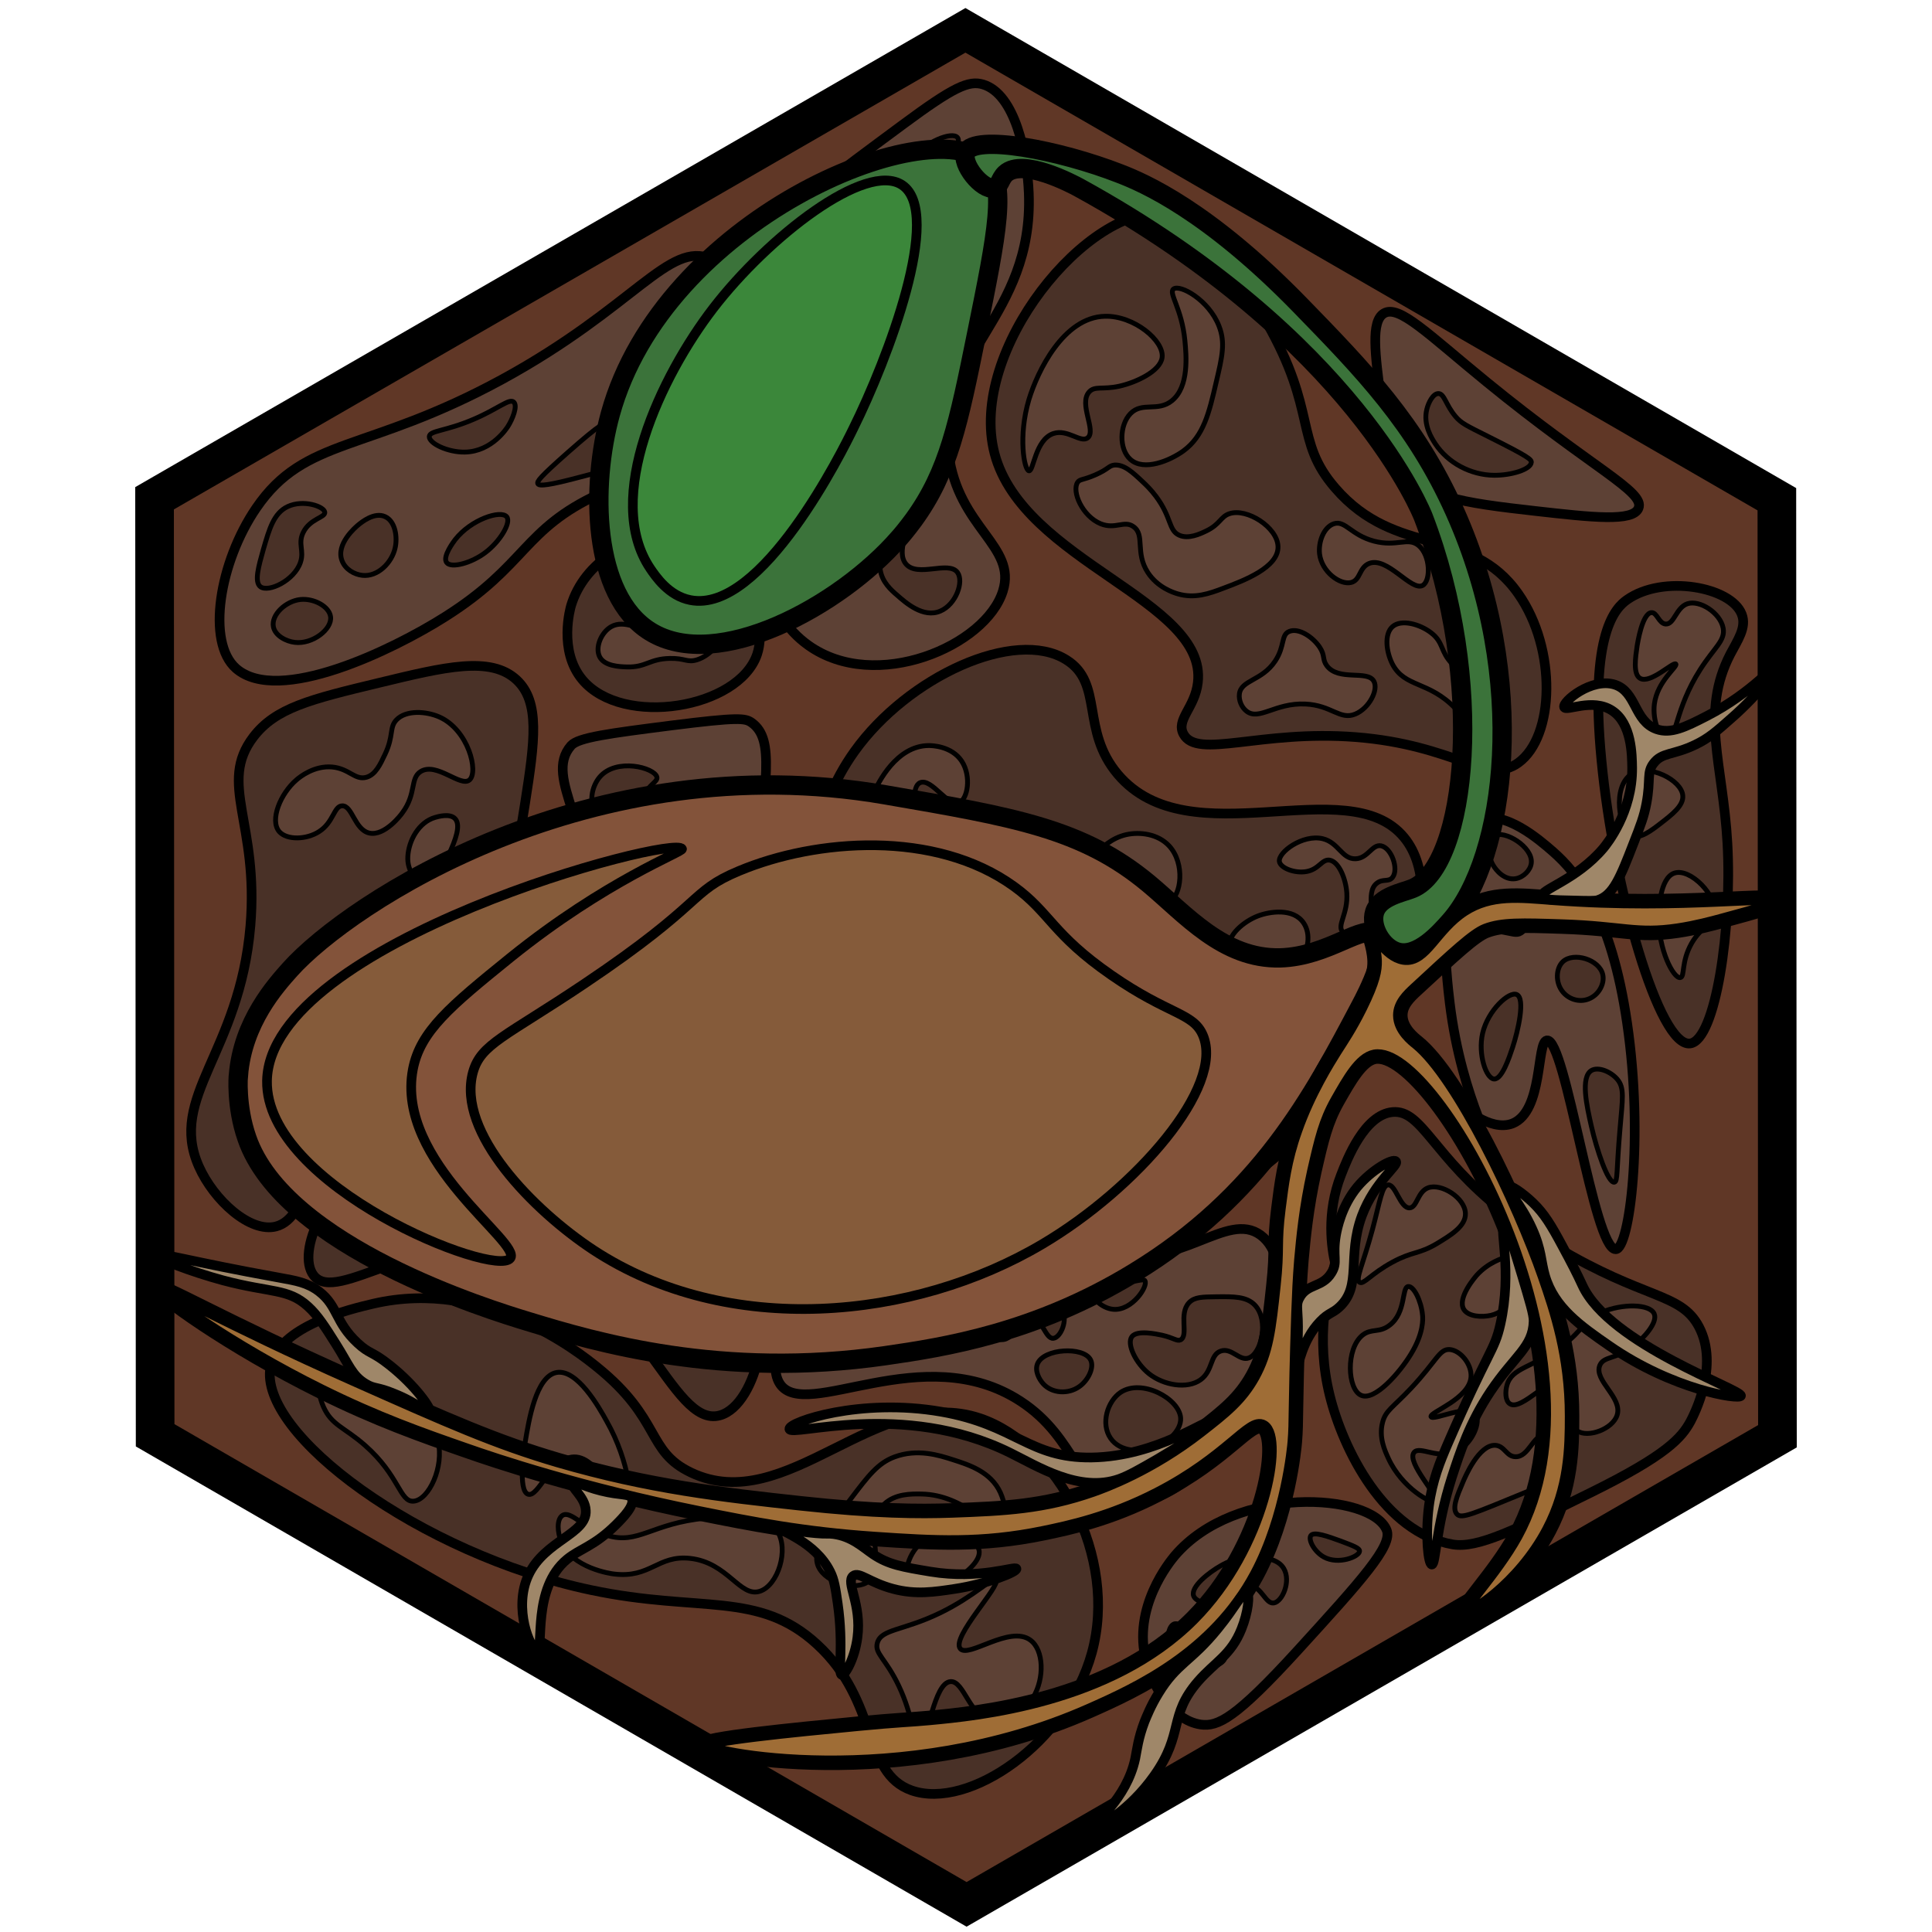 <?xml version="1.0" encoding="utf-8"?>
<!-- Generator: Adobe Illustrator 26.0.3, SVG Export Plug-In . SVG Version: 6.00 Build 0)  -->
<svg version="1.1" xmlns="http://www.w3.org/2000/svg" xmlns:xlink="http://www.w3.org/1999/xlink" x="0px" y="0px"
	 viewBox="0 0 100 100" style="enable-background:new 0 0 100 100;" xml:space="preserve">
<style type="text/css">
	.st0{fill:#603726;stroke:#000000;stroke-width:2;stroke-miterlimit:10;}
	.st1{fill:#9F8769;stroke:#000000;stroke-width:0.5;stroke-miterlimit:10;}
	.st2{fill:#5D4135;stroke:#000000;stroke-width:0.5;stroke-miterlimit:10;}
	.st3{fill:#493127;stroke:#000000;stroke-width:0.5;stroke-miterlimit:10;}
	.st4{fill:#493127;stroke:#000000;stroke-width:0.25;stroke-miterlimit:10;}
	.st5{fill:#5D4135;stroke:#000000;stroke-width:0.25;stroke-miterlimit:10;}
	.st6{fill:#83533A;stroke:#000000;stroke-miterlimit:10;}
	.st7{fill:#855B3A;stroke:#000000;stroke-width:0.5;stroke-miterlimit:10;}
	.st8{fill:#3B733A;stroke:#000000;stroke-miterlimit:10;}
	.st9{fill:#3B873A;stroke:#000000;stroke-width:0.5;stroke-miterlimit:10;}
	.st10{fill:#9F6D36;stroke:#000000;stroke-width:0.75;stroke-miterlimit:10;}
</style>
<g id="Ebene_1">
	<g id="Ebene_2_00000037695081456361326870000000537167486581588369_">
	</g>
	<g id="Ebene_1_00000061445211855329728190000003209767103334527892_">
		<polygon class="st0" points="8,25.79 49.97,1.57 91.97,25.84 92,74.34 50.03,98.57 8.03,74.29 		"/>
	</g>
	<path class="st1" d="M62.07,86.07"/>
	<path class="st2" d="M36.81,13.41c-2.17-0.97-3.96,2.48-10.81,6.22c-7.05,3.84-10.2,2.95-12.74,6.67c-1.91,2.8-2.59,6.94-1.04,8.3
		c2.19,1.91,8.09-0.95,10.81-2.67c4.26-2.69,4.02-4.53,8-6.37c3.98-1.84,5.92-0.78,7.41-2.67C40.56,20.2,39.38,14.55,36.81,13.41z"
		/>
	<path class="st3" d="M55.19,34.15c-2.67-1.67-8.2,0.88-10.96,4.74c-4.38,6.11-1.88,15.63,0.44,16c2.41,0.39,4.81-9.05,7.26-8.59
		c2.93,0.54,0.41,14.27,5.63,16.59c3.89,1.73,9.62-3.97,10.37-4.74c4.16-4.24,7.31-11.71,4.74-14.81
		c-2.92-3.53-11.09,1.13-14.81-3.26C55.92,37.79,57.14,35.36,55.19,34.15z"/>
	<path class="st3" d="M60.37,11.04c-4.03-0.53-10.3,7.1-8.89,12.44C52.96,29.09,62.5,31.06,62,35.33c-0.15,1.3-1.15,1.92-0.74,2.67
		c0.71,1.31,3.97-0.23,8.89,0.15c5.18,0.4,6.83,2.5,8.44,1.33c1.88-1.36,2-5.88,0-8.74c-2.48-3.55-6.31-1.81-9.48-5.48
		c-2.14-2.47-0.9-3.95-3.56-8.59C63.96,13.87,62.5,11.32,60.37,11.04z"/>
	<path class="st3" d="M14,70.74c-0.66,3.46,7.73,9.69,16.59,11.56c5.64,1.19,8.67,0.02,11.7,2.81c3.24,2.98,2.33,6.65,4.89,7.56
		c2.96,1.04,8.05-2.47,9.33-7.11c1.38-4.99-1.78-10.8-5.78-12.15c-5.36-1.8-10.01,5.16-14.96,2.81c-2.34-1.11-1.5-2.75-4.89-5.48
		c-0.86-0.69-5.73-4.62-11.56-3.26C18.13,67.76,14.41,68.63,14,70.74z"/>
	<path class="st3" d="M13.11,38.15c1.15-1.51,2.94-1.95,6.52-2.81c3.39-0.82,5.76-1.4,7.11-0.15c1.22,1.14,0.94,3.17,0.44,6.37
		c-0.23,1.47-1.6,10.37-4.44,10.52c-1.9,0.1-2.78-3.78-4.15-3.56c-2.55,0.42-0.92,14.07-4.3,14.96c-1.34,0.35-3.22-1.35-4-3.11
		c-1.6-3.61,2.11-5.87,2.67-12.44C13.41,42.6,11.28,40.56,13.11,38.15z"/>
	<path class="st3" d="M35.04,27.93c-2.4-0.37-4.81,1.19-5.48,3.41c-0.03,0.1-0.68,2.34,0.59,3.85c2.09,2.48,8.09,1.49,9.04-1.33
		C39.86,31.83,38.11,28.4,35.04,27.93z"/>
	<path class="st2" d="M71.48,20.67c0.23,1.76,0.35,2.65,0.74,3.26c1.14,1.79,3.55,2.1,7.26,2.52c2.93,0.33,5.05,0.57,5.33-0.15
		c0.34-0.86-2.38-2.05-7.85-6.52c-3.05-2.49-4.55-4.03-5.33-3.56C70.95,16.63,71.17,18.32,71.48,20.67z"/>
	<path class="st2" d="M76.52,57.85c-0.52-1.35-1.17-3.39-1.48-5.93c-0.12-0.97-1.04-8.48,1.48-9.48c1.36-0.54,3.16,1.03,3.85,1.63
		c1.29,1.13,3.03,3.26,3.85,8.89c0.87,5.95,0.12,11.69-0.59,11.7c-1.13,0.03-2.6-10.93-3.56-10.81c-0.55,0.07-0.18,3.66-1.78,4.3
		C77.7,58.38,77.03,58.14,76.52,57.85z"/>
	<path class="st2" d="M46.74,6.44c-3.73,2.76-5.59,4.13-5.93,4.89c-1.71,3.81,2.45,6.77,0.59,11.41c-0.72,1.8-1.56,1.87-1.93,3.7
		c-0.43,2.17,0.09,5.34,2.37,6.96c3.49,2.49,9.19,0.03,10.07-2.81c0.73-2.34-2.32-3.26-2.81-7.11c-0.67-5.19,4.4-7.02,4.15-13.48
		c-0.08-2.02-0.7-5.13-2.37-5.63C50.14,4.15,49.36,4.5,46.74,6.44z"/>
	<path class="st2" d="M29.56,38.59c0.37-0.42,1.98-0.63,5.19-1.04c3.48-0.44,3.82-0.38,4.15-0.15c1.27,0.9,0.6,3.1,0.38,8.01
		c-0.24,5.35-0.33,8.05,1.1,9.47c2.25,2.24,6.33,0.63,6.94,2.25c0.52,1.38-2.1,3.48-2.35,3.68c-3.4,2.72-9.24,3.35-12,0.74
		c-1.69-1.6-1.24-3.48-2.81-4c-1.67-0.55-2.63,1.42-5.63,1.78c-2.31,0.28-5.35-0.45-5.93-2.22c-0.33-1.02,0.2-2.24,0.89-2.96
		c1.37-1.44,3.05-0.64,5.33-1.48c2.53-0.94,4.55-3.44,5.19-5.78C31.05,42.99,28.05,40.31,29.56,38.59z"/>
	<path class="st2" d="M50.3,60.96c-5.15-0.65-11.47,8.35-9.93,10.67c1.32,1.98,7.41-2.38,12.44,0.89c3,1.95,2.9,4.85,5.33,5.19
		c2.82,0.39,5.63-3.15,6.81-5.63c1.24-2.6,2.06-6.85,0.3-8.15c-1.76-1.29-4.11,1.81-8.15,1.04C53.47,64.27,53.1,61.32,50.3,60.96z"
		/>
	<path class="st2" d="M60.81,80.52c-0.25,0.3-2.23,2.69-1.48,5.48c0.32,1.21,1.3,3.03,2.81,3.26c0.89,0.13,1.81-0.31,5.04-3.85
		c3.29-3.61,4.93-5.42,4.59-6.22C70.98,77.28,63.96,76.83,60.81,80.52z"/>
	<path class="st3" d="M69.11,65.41c-0.18-0.78-0.48-2.59,0.3-4.59c0.32-0.83,1.22-3.13,2.67-3.26c1.53-0.14,2.08,2.3,5.78,5.19
		c0.98,0.77,1.76,1.24,2.67,1.78c4.6,2.76,6.47,2.36,7.41,4.15c1.06,2.03-0.27,4.56-0.44,4.89c-0.46,0.84-1.21,1.74-5.19,3.7
		c-3.89,1.92-5.83,2.88-7.11,2.67c-3.56-0.6-5.69-4.95-6.37-7.7C68.08,69.23,68.7,66.68,69.11,65.41z"/>
	<path class="st3" d="M84.22,31.04c-0.57,0.4-1.97,1.68-1.33,8.3c0.64,6.72,2.99,14.88,4.59,14.67c1.32-0.17,2.18-5.96,1.93-10.37
		c-0.23-4.1-1.42-6.74,0.15-9.78c0.37-0.71,0.86-1.39,0.59-2.07C89.6,30.37,86.08,29.73,84.22,31.04z"/>
	<path class="st3" d="M19.33,60.37c1.26-0.48,1.7,0.16,4.59,0.3c3.81,0.18,4.3-0.86,6.07-0.15c2.13,0.85,1.74,2.48,4.3,3.85
		c2.21,1.18,3.33,0.42,4.3,1.48c1.71,1.88,0.63,6.87-1.33,7.41c-2.55,0.7-4.08-6.86-10.22-8.44c-5.26-1.36-9.61,2.77-10.81,1.19
		C15.31,64.8,16.93,61.28,19.33,60.37z"/>
	<path class="st4" d="M44.22,11.19c-1.06,0.21-1.88,0.95-2.07,1.85c-0.29,1.38,0.98,2.61,1.19,2.52c0.19-0.08-0.5-1.27,0.07-2.07
		c0.33-0.47,0.82-0.42,1.04-0.89C44.65,12.15,44.45,11.6,44.22,11.19z"/>
	<path class="st4" d="M47.11,8.3c-0.21,0.26-0.47,0.6-0.44,1.04c0.04,0.65,0.71,1.06,1.04,1.26c0.84,0.52,2.42,0.97,3.04,0.22
		c0.36-0.44,0.37-1.27,0-1.56c-0.58-0.45-1.85,0.62-2.15,0.3c-0.35-0.38,1.3-2.04,0.96-2.44C49.29,6.79,47.89,7.32,47.11,8.3z"/>
	<path class="st4" d="M46.59,15.7c-0.82,0.1-1.32,1.21-1.26,2.07c0.06,0.94,0.81,1.98,1.63,1.93c0.84-0.06,1.46-1.25,1.33-2.22
		C48.18,16.59,47.42,15.61,46.59,15.7z"/>
	<path class="st4" d="M41.93,26c-0.53,0.5-0.52,1.22-0.52,1.78c0.01,0.82,0.26,2.15,0.81,2.22c0.42,0.05,1.01-0.62,0.96-1.19
		c-0.05-0.6-0.8-0.68-0.89-1.26c-0.14-0.88,1.42-1.6,1.26-1.93C43.44,25.4,42.5,25.45,41.93,26z"/>
	<path class="st4" d="M46.89,27.19c-0.26-0.13-1.54,1.05-1.33,2.3c0.1,0.64,0.55,1.04,0.89,1.33c0.42,0.37,1.34,1.19,2.22,0.81
		c0.81-0.34,1.23-1.52,0.89-2c-0.46-0.63-2.06,0.28-2.67-0.44C46.36,28.55,47.13,27.31,46.89,27.19z"/>
	<path class="st4" d="M44.74,21.56c-0.07,0.19,0.22,0.31,0.42,0.83c0.21,0.51,0.2,1.06,0.09,1.47c-0.24,0.89-0.98,1.05-0.89,1.41
		c0.12,0.46,1.51,0.84,2.3,0.22c0.59-0.46,0.59-1.27,0.59-1.85c0-0.51,0-1.57-0.74-2.07C45.87,21.11,44.86,21.24,44.74,21.56z"/>
	<path class="st4" d="M34.89,16.3c-0.13,0.04-1.01,0.3-1.26,1.11c-0.23,0.77,0.21,1.72,0.67,1.78c0.41,0.06,0.5-0.66,1.33-1.04
		c0.89-0.41,1.6,0.03,1.78-0.3c0.18-0.33-0.38-1.07-1.04-1.41C36.23,16.37,35.62,16.08,34.89,16.3z"/>
	<path class="st4" d="M14.89,26.22c-0.72,0.34-0.95,1.15-1.26,2.22c-0.24,0.85-0.48,1.68-0.15,1.93c0.42,0.31,1.75-0.32,2.07-1.26
		c0.21-0.62-0.15-0.96,0.15-1.56c0.35-0.71,1.15-0.76,1.11-1.04C16.77,26.21,15.7,25.84,14.89,26.22z"/>
	<path class="st4" d="M14.15,32.44c0.09,0.47,0.67,0.76,1.11,0.81c0.91,0.11,1.94-0.68,1.85-1.33c-0.07-0.53-0.86-0.96-1.56-0.89
		C14.79,31.11,14.03,31.82,14.15,32.44z"/>
	<path class="st4" d="M18.52,27.19c-0.08,0.07-1.17,0.97-0.81,1.85c0.17,0.43,0.62,0.69,1.04,0.74c0.81,0.09,1.53-0.66,1.7-1.41
		c0.13-0.55,0.02-1.39-0.52-1.63C19.38,26.49,18.72,27.02,18.52,27.19z"/>
	<path class="st4" d="M26.59,20.81c-0.23-0.2-0.79,0.34-2.07,0.89c-1.47,0.63-2.27,0.58-2.3,0.89c-0.03,0.35,0.95,0.83,1.85,0.81
		c1.41-0.03,2.18-1.27,2.22-1.33C26.52,21.71,26.81,21.01,26.59,20.81z"/>
	<path class="st4" d="M31.7,21.85c-0.35-0.06-0.63,0.09-2.3,1.56c-1.47,1.3-1.62,1.51-1.56,1.63c0.04,0.08,0.21,0.16,1.7-0.22
		c2.13-0.55,3.2-0.82,3.33-1.41C33.02,22.81,32.38,21.96,31.7,21.85z"/>
	<path class="st4" d="M23.56,27.93c-0.05,0.07-0.68,0.88-0.44,1.19c0.24,0.31,1.29,0.02,2-0.52c0.74-0.55,1.35-1.54,1.11-1.85
		C25.93,26.38,24.38,26.88,23.56,27.93z"/>
	<path class="st4" d="M31.04,40.22c-0.41,0.48-0.6,1.35-0.15,2c0.48,0.68,1.51,0.86,1.93,0.52c0.34-0.28,0.06-0.72,0.44-1.48
		c0.35-0.69,0.8-0.79,0.74-1.04C33.88,39.73,31.9,39.21,31.04,40.22z"/>
	<path class="st4" d="M36.44,44.3c-0.62-0.15-1.87,1.27-1.56,2.37c0.11,0.4,0.46,0.86,0.89,0.89c0.59,0.03,1.05-0.78,1.19-1.33
		C37.16,45.44,36.91,44.41,36.44,44.3z"/>
	<path class="st4" d="M21.19,55.33c-0.56,0.17-0.96,1.05-0.74,1.63c0.38,1.01,2.6,0.96,3.63,0.81c1.23-0.17,2.34-0.67,2.3-0.89
		c-0.04-0.24-1.35,0.24-2.89-0.37C22.18,56,21.81,55.14,21.19,55.33z"/>
	<path class="st4" d="M26.22,54.15c0.07,0.39,1.08,0.66,1.93,0.52c2.13-0.35,3.32-3.31,2.96-3.63c-0.12-0.1-0.34,0.12-2.22,1.26
		C26.79,53.56,26.17,53.82,26.22,54.15z"/>
	<path class="st4" d="M36.07,51.04c-0.98-0.15-1.89,0.76-1.85,1.63c0.03,0.52,0.39,0.98,0.81,1.19c0.84,0.42,2.15-0.02,2.37-0.96
		C37.59,52.1,36.95,51.17,36.07,51.04z"/>
	<path class="st4" d="M32.52,56.81c-0.28,0.09-0.34,2,0.52,2.44c0.81,0.42,1.72-0.86,2.89-0.44c0.85,0.3,1.01,1.2,1.48,1.11
		c0.44-0.09,0.79-0.97,0.59-1.63c-0.3-0.98-1.8-1.52-2.81-1.19c-0.75,0.25-0.93,0.88-1.48,0.81C32.99,57.85,32.74,56.75,32.52,56.81
		z"/>
	<path class="st4" d="M40.3,57.04c-0.16-0.04-0.85,1-0.52,1.7c0.33,0.69,1.47,0.72,2.22,0.74c1.48,0.04,3.2-0.44,3.19-0.89
		c-0.01-0.39-1.39-0.93-2.67-0.74c-1.03,0.16-1.62,0.73-2,0.44C40.12,57.99,40.44,57.07,40.3,57.04z"/>
	<path class="st4" d="M42.67,68.07c-1.08,0.71-1.6,2.29-1.19,2.67c0.32,0.29,0.91-0.46,2.44-0.59c1.18-0.1,1.58,0.28,2.22-0.07
		c0.8-0.44,1.13-1.55,0.89-1.78c-0.34-0.31-1.74,1.13-2.44,0.67c-0.41-0.27-0.21-0.95-0.67-1.19
		C43.47,67.54,42.83,67.97,42.67,68.07z"/>
	<path class="st4" d="M45.85,63.41c-0.69,0.27-1.14,1.33-0.81,1.85c0.24,0.38,0.83,0.37,1.41,0.37c0.48,0,1.7-0.09,2.74-1.04
		c0.54-0.49,1.04-1.22,0.89-1.41c-0.17-0.21-0.92,0.59-2.15,0.59C46.84,63.78,46.49,63.15,45.85,63.41z"/>
	<path class="st4" d="M58,72.07c-0.67,0.45-1.04,1.61-0.52,2.37c0.51,0.74,1.56,0.7,2.15,0.52c0.72-0.22,1.52-0.88,1.48-1.56
		C61.05,72.39,59.09,71.34,58,72.07z"/>
	<path class="st4" d="M60.15,69.11c-0.29-0.06-1.28-0.28-1.56,0.07c-0.29,0.37,0.19,1.38,0.89,1.93c0.75,0.59,1.97,0.81,2.67,0.3
		c0.64-0.47,0.47-1.29,1.04-1.48c0.56-0.19,0.96,0.53,1.44,0.36c0.66-0.23,1.06-1.94,0.33-2.73c-0.43-0.46-1.11-0.45-2-0.44
		c-0.73,0.01-1.13,0.01-1.41,0.3c-0.56,0.58-0.01,1.68-0.44,1.93C60.92,69.44,60.76,69.25,60.15,69.11z"/>
	<path class="st4" d="M51.85,66.3c-0.75,0.73-1.12,1.1-1.11,1.63c0.01,0.67,0.58,1.4,1.11,1.41c0.68,0.01,0.94-1.17,1.56-1.11
		c0.56,0.05,0.7,1.08,1.11,1.04c0.34-0.03,0.7-0.78,0.52-1.33c-0.19-0.57-0.81-0.47-1.19-1.11c-0.43-0.73,0.02-1.45-0.3-1.63
		C53.19,64.98,52.38,65.77,51.85,66.3z"/>
	<path class="st4" d="M53.7,70.59c-0.15,0.36,0.08,0.8,0.3,1.04c0.46,0.5,1.29,0.54,1.85,0.15c0.48-0.33,0.81-1.02,0.59-1.41
		C56.07,69.69,54.03,69.79,53.7,70.59z"/>
	<path class="st4" d="M56.52,66.81c-0.1,0.29,0.48,0.91,1.11,0.96c0.97,0.08,1.81-1.2,1.63-1.48c-0.07-0.11-0.27,0-1.63,0.22
		C56.79,66.66,56.57,66.66,56.52,66.81z"/>
	<path class="st4" d="M60.74,84.07c-0.35,0.2-0.38,1.06,0,1.63c0.41,0.61,1.14,0.66,1.26,0.67c0.61,0.04,1.37-0.23,1.41-0.59
		c0.01-0.08-0.01-0.25-1.11-0.96C61.41,84.24,60.96,83.95,60.74,84.07z"/>
	<path class="st4" d="M63.19,81.04c-0.61,0.34-1.57,1.09-1.41,1.56c0.12,0.33,0.8,0.48,1.33,0.37c0.83-0.17,0.98-0.92,1.56-0.89
		c0.64,0.03,0.82,0.95,1.26,0.89c0.45-0.07,0.9-1.13,0.52-1.78c-0.29-0.5-0.96-0.55-1.41-0.59C64.15,80.52,63.47,80.88,63.19,81.04z
		"/>
	<path class="st4" d="M67.85,79.48c-0.15,0.21,0.17,0.83,0.67,1.11c0.76,0.42,1.84-0.02,1.85-0.3c0.01-0.16-0.33-0.28-0.96-0.52
		C68.72,79.52,68.01,79.26,67.85,79.48z"/>
	<path class="st4" d="M76.89,51.04"/>
	<path class="st4" d="M76.74,53.48c-0.25,1.09,0.18,2.34,0.59,2.37c0.41,0.03,0.79-1.12,0.96-1.63c0.28-0.85,0.67-2.53,0.22-2.74
		C78.12,51.29,77.02,52.28,76.74,53.48z"/>
	<path class="st4" d="M75.93,46.22c-0.52,0.22-0.73,1.42-0.3,1.85c0.32,0.32,0.72-0.04,2,0.15c0.64,0.1,0.86,0.23,1.11,0.07
		c0.41-0.26,0.54-1.07,0.22-1.41c-0.26-0.27-0.6-0.01-1.41-0.15C76.57,46.57,76.32,46.06,75.93,46.22z"/>
	<path class="st4" d="M77.33,43.26c-0.34,0.21-0.35,0.97-0.07,1.48c0.18,0.33,0.62,0.83,1.19,0.74c0.41-0.07,0.77-0.44,0.81-0.81
		C79.35,43.83,77.86,42.94,77.33,43.26z"/>
	<path class="st4" d="M83.56,61.19c-0.34,0.06-0.92-1.71-1.19-2.89c-0.24-1.05-0.57-2.54,0-2.89c0.35-0.21,0.99,0.05,1.33,0.44
		c0.4,0.46,0.28,1.01,0.15,2.59C83.66,60.63,83.74,61.15,83.56,61.19z"/>
	<path class="st4" d="M80.89,49.78c-0.35,0.33-0.4,1.07,0,1.56c0.3,0.37,0.84,0.56,1.33,0.37c0.55-0.21,0.84-0.81,0.74-1.26
		C82.79,49.66,81.44,49.26,80.89,49.78z"/>
	<path class="st4" d="M73.85,21.19c-0.2,0.8,0.27,1.52,0.44,1.78c0.65,0.99,1.84,1.62,3.04,1.63c0.86,0.01,1.9-0.29,1.93-0.67
		c0.01-0.15-0.14-0.29-2.22-1.33c-1.16-0.58-1.4-0.69-1.7-1.04c-0.51-0.6-0.58-1.19-0.89-1.19C74.17,20.37,73.93,20.85,73.85,21.19z
		"/>
	<path class="st5" d="M43.93,45.41c0.17,0.58,0.3,1.37,0.07,2.22c-0.31,1.14-1.09,1.71-0.89,2c0.19,0.26,1.1,0.15,1.63-0.37
		c0.54-0.53,0.24-1.04,0.81-2.07c0.42-0.74,0.81-0.9,0.74-1.19C46.22,45.72,45.73,45.44,43.93,45.41z"/>
	<path class="st5" d="M45.26,40.96c-0.2,0.42-0.47,0.98-0.22,1.33c0.29,0.42,1.25,0.43,1.78,0c0.68-0.55,0.34-1.58,0.81-1.78
		c0.6-0.24,1.42,1.26,2,1.04c0.46-0.17,0.66-1.37,0.15-2.15c-0.52-0.79-1.55-0.81-1.7-0.81C46.39,38.59,45.45,40.55,45.26,40.96z"/>
	<path class="st5" d="M54.74,43.63c-0.38-0.04-0.88,1.01-0.96,2c-0.03,0.41-0.13,1.57,0.52,1.93c0.54,0.29,1.3-0.11,1.7-0.44
		c0.81-0.67,0.57-1.42,1.11-1.7c1-0.52,2.53,1.7,3.41,1.26c0.63-0.32,0.83-1.98,0-2.89c-0.59-0.64-1.54-0.74-2.22-0.59
		c-1.52,0.34-2.07,1.99-2.74,1.78C55.02,44.79,55.13,43.67,54.74,43.63z"/>
	<path class="st5" d="M55.41,53.11c-1.15,1.15,0.74,5.4,1.63,5.26c0.81-0.13,0.66-3.88,1.41-3.93c0.55-0.04,0.61,2.05,2.07,2.74
		c0.91,0.43,2.35,0.33,2.96-0.59c0.71-1.06,0.04-2.77-0.59-2.89c-0.44-0.08-0.67,0.66-1.19,0.59c-0.49-0.06-0.64-0.75-1.56-2.3
		c-0.74-1.25-0.96-1.33-1.11-1.33c-0.52,0-0.54,1.01-1.48,1.7C56.62,53.06,55.91,52.61,55.41,53.11z"/>
	<path class="st5" d="M65.11,47.41c-0.71,0.27-1.62,1-1.48,1.7c0.17,0.84,1.7,1.02,1.85,1.04c0.44,0.05,1.24,0.13,1.78-0.44
		c0.47-0.5,0.6-1.36,0.22-1.93C66.95,46.98,65.71,47.18,65.11,47.41z"/>
	<path class="st5" d="M66.22,44.59c0.05,0.34,0.8,0.63,1.41,0.52c0.65-0.12,0.79-0.65,1.19-0.59c0.48,0.08,0.84,0.96,0.89,1.7
		c0.07,1.08-0.52,1.67-0.22,2c0.23,0.25,0.85,0.23,1.19-0.07c0.66-0.59-0.07-1.94,0.59-2.44c0.31-0.24,0.61-0.04,0.81-0.3
		c0.33-0.43-0.06-1.52-0.59-1.63c-0.47-0.1-0.68,0.65-1.33,0.67c-0.71,0.02-0.87-0.84-1.7-1.04C67.43,43.17,66.15,44.11,66.22,44.59
		z"/>
	<path class="st5" d="M17.19,39.7c-0.92-0.08-1.66,0.5-1.85,0.67c-0.82,0.7-1.39,2.08-0.89,2.67c0.4,0.46,1.43,0.42,2.07,0
		c0.75-0.48,0.76-1.32,1.19-1.33c0.53-0.02,0.64,1.24,1.41,1.41c0.79,0.17,1.64-0.95,1.7-1.04c0.75-1,0.39-1.8,0.96-2.15
		c0.82-0.5,2.06,0.83,2.52,0.44c0.48-0.41-0.05-2.59-1.56-3.26c-0.68-0.3-1.72-0.37-2.22,0.15c-0.38,0.4-0.13,0.81-0.59,1.78
		c-0.25,0.53-0.49,1.05-0.96,1.19C18.37,40.4,18.08,39.78,17.19,39.7z"/>
	<path class="st5" d="M21.41,46c-0.08,0.75-0.46,0.83-0.59,1.7c-0.06,0.4-0.16,1.08,0.22,1.56c0.54,0.66,1.86,0.71,2.44,0.15
		c0.58-0.56,0.03-1.32,0.67-2.15c0.54-0.7,1.25-0.56,1.41-1.11c0.15-0.55-0.37-1.37-0.96-1.48c-0.87-0.17-1.71,1.19-1.93,1.04
		c-0.29-0.21,1.5-2.66,0.89-3.33c-0.27-0.3-0.9-0.11-1.04-0.07c-0.86,0.25-1.36,1.21-1.41,2C21.06,45.09,21.49,45.19,21.41,46z"/>
	<path class="st5" d="M14.37,52.96c-0.46,0-0.47,1.09-1.56,3.7c-0.29,0.7-0.51,1.15-0.3,1.56c0.26,0.49,1.04,0.69,1.63,0.52
		c0.79-0.24,1.09-1.12,1.26-1.63c0.42-1.26,0.02-2.36-0.15-2.81C15.04,53.71,14.75,52.96,14.37,52.96z"/>
	<path class="st5" d="M31.63,32.44c-0.52,0.3-0.84,1.08-0.59,1.56c0.25,0.48,1.03,0.51,1.41,0.52c0.99,0.03,1.16-0.42,2.22-0.44
		c0.79-0.02,0.9,0.23,1.41,0.07c0.73-0.23,1.37-1.02,1.19-1.48c-0.14-0.36-0.78-0.51-1.26-0.44c-0.74,0.1-1.04,0.7-1.26,0.59
		c-0.41-0.21,0.75-2.36,0-3.11c-0.39-0.39-1.25-0.37-1.56,0c-0.53,0.65,0.78,2.19,0.3,2.67C33.14,32.72,32.35,32.03,31.63,32.44z"/>
	<path class="st5" d="M57.19,16.37c-2.15,0.05-3.49,2.86-3.93,4.3c-0.57,1.9-0.25,3.67,0,3.7c0.24,0.03,0.32-1.61,1.26-1.93
		c0.74-0.25,1.42,0.51,1.78,0.22c0.46-0.37-0.48-1.75,0.07-2.37c0.29-0.33,0.69-0.11,1.56-0.3c0.86-0.19,2.12-0.77,2.22-1.48
		C60.27,17.64,58.69,16.33,57.19,16.37z"/>
	<path class="st5" d="M60.74,14.96c-0.27,0.21,0.43,1,0.59,2.67c0.07,0.74,0.23,2.38-0.67,3.11c-0.74,0.6-1.54,0.04-2.15,0.67
		c-0.57,0.59-0.6,1.84,0,2.37c0.7,0.63,2.05,0.06,2.74-0.44c1.05-0.77,1.33-1.96,1.7-3.56c0.31-1.31,0.48-2.04,0.15-2.89
		C62.58,15.53,61.07,14.7,60.74,14.96z"/>
	<path class="st5" d="M56.67,24.59c-0.63,0.27-0.77,0.2-0.89,0.37c-0.32,0.47,0.24,1.76,1.19,2.15c0.77,0.31,1.22-0.2,1.7,0.15
		c0.61,0.43,0.07,1.34,0.74,2.37c0.5,0.77,1.31,1.04,1.56,1.11c0.87,0.25,1.61-0.01,2.37-0.3c1.04-0.39,2.84-1.07,2.81-2.15
		c-0.03-1-1.62-2.01-2.52-1.7c-0.45,0.15-0.48,0.55-1.19,0.89c-0.33,0.16-0.93,0.44-1.41,0.22c-0.55-0.25-0.38-0.91-1.19-2
		c-0.27-0.36-0.51-0.59-0.67-0.74c-0.55-0.52-0.98-0.92-1.48-0.89C57.38,24.1,57.39,24.28,56.67,24.59z"/>
	<path class="st5" d="M66,34.22c-0.69,1.03-1.76,0.97-1.85,1.7c-0.04,0.32,0.11,0.69,0.37,0.89c0.65,0.51,1.48-0.44,3.04-0.37
		c1.37,0.06,1.79,0.85,2.59,0.52c0.72-0.3,1.21-1.26,0.96-1.7c-0.33-0.6-1.83,0.02-2.44-0.81c-0.24-0.33-0.07-0.51-0.37-0.96
		c-0.36-0.53-1.08-1-1.56-0.81C66.29,32.85,66.52,33.44,66,34.22z"/>
	<path class="st5" d="M69.04,27.11c-0.52,0.17-0.81,0.94-0.74,1.56c0.11,0.92,1.05,1.62,1.63,1.48c0.49-0.12,0.41-0.76,0.92-0.98
		c0.95-0.4,2.2,1.46,2.79,1.13c0.42-0.24,0.41-1.55-0.22-2.07c-0.56-0.45-1.11,0.09-2.3-0.22C69.92,27.69,69.63,26.92,69.04,27.11z"
		/>
	<path class="st5" d="M72.07,32.44c-0.43,0.39-0.32,1.3,0,1.93c0.64,1.23,1.88,0.86,3.26,2.3c0.78,0.82,0.86,1.44,1.26,1.41
		c0.61-0.05,1.3-1.59,0.81-2.44c-0.41-0.73-1.32-0.34-2.22-1.26c-0.65-0.66-0.44-1.12-1.11-1.63C73.5,32.31,72.53,32.03,72.07,32.44
		z"/>
	<path class="st5" d="M86.22,32.3c-0.36-0.02-0.45-0.61-0.74-0.59c-0.48,0.02-0.72,1.6-0.74,1.7c-0.09,0.62-0.22,1.48,0.15,1.7
		c0.53,0.31,1.72-0.88,1.85-0.74c0.11,0.13-0.96,0.89-1.11,2.07c-0.11,0.87,0.3,1.84,0.67,1.85c0.47,0.02,0.39-1.58,1.7-3.63
		c0.74-1.16,1.31-1.5,1.19-2.15c-0.15-0.79-1.21-1.47-1.85-1.26C86.75,31.45,86.66,32.32,86.22,32.3z"/>
	<path class="st5" d="M84.44,40.07c-1,0.64-0.66,2.89,0.07,3.19c0.4,0.16,0.95-0.26,1.48-0.67c0.54-0.42,1.16-0.89,1.11-1.41
		C87.04,40.37,85.33,39.51,84.44,40.07z"/>
	<path class="st5" d="M86.67,45.19c-0.77,0.25-0.81,1.93-0.81,2.3c-0.03,1.65,0.76,3.17,1.11,3.11c0.25-0.04,0.03-0.8,0.59-1.78
		c0.52-0.9,1.08-0.92,1.19-1.48C88.91,46.36,87.49,44.92,86.67,45.19z"/>
	<path class="st5" d="M71.85,61.33c-0.32,0.02-0.42,0.84-0.81,2.3c-0.5,1.85-0.9,2.59-0.67,2.74c0.21,0.14,0.59-0.44,1.7-1.04
		c1.05-0.57,1.35-0.4,2.3-0.96c0.72-0.44,1.5-0.9,1.48-1.56c-0.02-0.81-1.25-1.58-1.93-1.33c-0.55,0.2-0.57,1.02-0.96,1.04
		C72.47,62.54,72.24,61.3,71.85,61.33z"/>
	<path class="st5" d="M70.52,69.11c-0.87,0.71-0.78,2.8-0.07,3.11c0.71,0.32,2.02-1.2,2.59-2.15c0.65-1.07,0.61-1.81,0.59-2
		c-0.07-0.75-0.46-1.51-0.74-1.48c-0.35,0.04-0.1,1.34-0.96,2C71.39,69.01,70.98,68.74,70.52,69.11z"/>
	<path class="st5" d="M76.44,66c-0.06,0.07-1.04,1.18-0.67,1.78c0.24,0.37,0.92,0.41,1.41,0.3c0.97-0.24,1.05-1.1,1.85-1.19
		c0.72-0.08,1.05,0.57,1.48,0.37c0.48-0.23,0.66-1.32,0.22-1.93c-0.63-0.87-2.3-0.4-2.67-0.3C77.77,65.12,77.04,65.34,76.44,66z"/>
	<path class="st5" d="M73.04,71.85c-0.97,1.03-1.32,1.15-1.48,1.78c-0.2,0.77,0.12,1.46,0.3,1.85c0.7,1.54,2.26,2.4,2.44,2.22
		c0.22-0.22-1.52-2-1.11-2.52c0.29-0.37,1.28,0.4,2.22-0.07c0.82-0.4,1.26-1.55,0.96-1.93c-0.4-0.51-2.2,0.37-2.3,0.15
		c-0.1-0.23,2-0.92,2.07-2.07c0.04-0.65-0.55-1.37-1.11-1.41C74.5,69.82,74.36,70.44,73.04,71.85z"/>
	<path class="st5" d="M80.81,69.7c-1.5,1.1-2.56,1.08-2.81,2c-0.09,0.31-0.1,0.8,0.15,0.96c0.61,0.41,2.17-1.58,2.89-1.19
		c0.63,0.35-0.14,2.1,0.59,2.59c0.56,0.38,1.84-0.09,2.07-0.81c0.3-0.92-1.23-1.8-0.89-2.59c0.21-0.47,0.81-0.29,1.7-0.96
		c0.57-0.43,1.31-1.25,1.11-1.7c-0.22-0.51-1.64-0.54-2.74-0.07C81.91,68.34,82.05,68.79,80.81,69.7z"/>
	<path class="st5" d="M77.41,74.81c-0.86-0.06-1.58,1.64-1.7,1.93c-0.29,0.68-0.57,1.34-0.3,1.63c0.24,0.25,0.71,0.04,3.7-1.19
		c1.23-0.5,1.64-0.67,1.78-1.11c0.23-0.74-0.42-1.76-0.96-1.78c-0.58-0.01-0.8,1.12-1.48,1.11C77.97,75.4,77.89,74.85,77.41,74.81z"
		/>
	<path class="st5" d="M18.74,61.85c-0.36,0.3-0.55,0.75-0.67,1.04c-0.19,0.46-0.45,1.08-0.22,1.33c0.37,0.42,1.55-0.8,3.48-0.89
		c1.69-0.08,2.66,0.77,3.19,0.22c0.29-0.3,0.3-0.89,0.07-1.26c-0.3-0.5-0.86-0.38-3.26-0.59C19.79,61.56,19.24,61.44,18.74,61.85z"
		/>
	<path class="st5" d="M27.78,62.67c-0.22,0.57,0.34,1.22,0.37,1.26c0.8,0.9,2.59,0.9,2.96,0.22c0.29-0.54-0.25-1.62-1.11-2
		C29.19,61.79,28.03,62.01,27.78,62.67z"/>
	<path class="st5" d="M32.52,67.78c0.16,0.43,0.64,0.44,2.67,0.96c1.89,0.49,2.28,0.69,2.52,0.44c0.4-0.42-0.06-1.69-0.81-2.44
		c-0.81-0.81-2.31-1.41-3.41-0.74C32.86,66.38,32.3,67.21,32.52,67.78z"/>
	<path class="st5" d="M16.74,70.74c-0.28,0.09-0.41,1.14,0,2.07c0.42,0.96,1.08,1.06,2.15,2c1.79,1.57,1.8,2.95,2.52,2.89
		c0.78-0.06,1.59-1.77,1.26-3.11c-0.09-0.37-0.58-0.94-1.56-2.07c-1.11-1.29-1.42-1.49-1.78-1.48c-0.62,0.02-0.82,0.66-1.41,0.59
		C17.25,71.55,17.01,70.66,16.74,70.74z"/>
	<path class="st5" d="M28.81,71.04c-1.07,0.19-1.44,2.48-1.63,3.63c-0.04,0.26-0.39,2.48,0.15,2.67c0.54,0.19,1.18-1.89,2.37-1.93
		c1.42-0.04,2.3,2.9,2.74,2.74c0.38-0.14,0.16-2.48-1.04-4.59C31.01,72.85,29.88,70.85,28.81,71.04z"/>
	<path class="st5" d="M29.11,78.44c-0.31,0.21-0.25,0.88-0.07,1.33c0.54,1.41,2.63,1.69,2.74,1.7c1.89,0.23,2.26-0.99,3.93-0.81
		c1.97,0.21,2.59,2.05,3.63,1.7c0.93-0.31,1.51-2.16,0.89-3.11c-0.62-0.95-2.3-0.8-3.7-0.67c-2.8,0.26-3.49,1.39-5.11,0.89
		C30.2,79.11,29.54,78.16,29.11,78.44z"/>
	<path class="st5" d="M44,77.63c0.95-1.26,1.44-1.9,2.3-2.22c1.19-0.44,2.3-0.09,3.04,0.15c0.81,0.26,1.95,0.62,2.44,1.7
		c0.22,0.49,0.43,1.37,0.07,1.63c-0.59,0.42-1.87-1.52-4.15-1.56c-0.53-0.01-1.36-0.02-1.93,0.52c-1.14,1.11,0.13,3.27-0.81,4
		c-0.68,0.52-2.2,0.08-2.59-0.74C41.99,80.32,42.73,79.33,44,77.63z"/>
	<path class="st5" d="M48.67,83.48c-1.94,0.94-3.06,0.83-3.26,1.56c-0.15,0.55,0.43,0.79,1.11,2.22c0.76,1.6,0.7,2.73,1.04,2.74
		c0.54,0.02,0.76-2.88,1.63-2.96c0.72-0.07,0.99,1.88,2.22,2.07c0.84,0.13,1.68-0.61,2.07-1.26c0.59-0.99,0.55-2.45-0.15-2.96
		c-1.07-0.79-3.22,0.96-3.63,0.44c-0.47-0.59,2.13-3.27,1.85-3.56C51.38,81.61,50.45,82.61,48.67,83.48z"/>
	<path class="st5" d="M47.78,79.78c-0.74,0.53-1.1,1.72-0.67,2.22c0.46,0.53,1.64,0.11,2.15-0.15c0.63-0.32,1.56-1.06,1.41-1.63
		C50.49,79.54,48.79,79.05,47.78,79.78z"/>
</g>
<g id="Ebene_2">
	<path class="st6" d="M12.78,58.91c1.94,5.62,12.61,8.9,14.52,9.48c3.53,1.08,10.04,3,18.52,1.78c3.05-0.44,7.77-1.17,12.89-4.3
		c6.51-3.97,9.23-9.1,11.7-13.78c0.39-0.73,1.58-3.05,0.89-3.7c-0.7-0.66-2.52,1.12-5.04,1.19c-2.95,0.07-4.91-2.27-6.81-3.85
		c-3.42-2.84-6.95-3.44-13.63-4.59c-15.26-2.63-27.73,5.6-30.81,9.04c-0.74,0.83-2.45,2.72-2.67,5.48
		C12.33,55.65,12.2,57.25,12.78,58.91z"/>
	<path class="st7" d="M26.41,65.13c-0.8,1.02-12.69-3.71-12.59-9.19c0.13-7.2,21.12-12.77,21.48-12c0.07,0.15-3.91,1.61-8.89,5.63
		c-3.1,2.51-4.66,3.8-5.04,5.78C20.46,60.15,27.04,64.32,26.41,65.13z"/>
	<path class="st7" d="M24.48,55.5c0.41-1.47,1.65-1.82,5.78-4.59c6.3-4.23,5.38-4.74,7.99-5.83c3.99-1.67,10.16-2.14,14.23,0.8
		c1.88,1.36,1.98,2.47,5.04,4.59c2.98,2.07,4.24,1.94,4.74,3.11c1.14,2.67-3.44,7.93-8.3,10.81c-6.66,3.95-16.29,4.88-23.26,0.3
		C27.64,62.67,23.62,58.62,24.48,55.5z"/>
	<path class="st8" d="M50.55,17.28c-0.94,4.63-1.45,7.14-3.26,9.63c-0.36,0.49-0.66,0.84-0.76,0.95c-3.05,3.51-9.41,6.97-12.87,4.83
		c-3.03-1.87-3.09-7.56-2.07-11.26C34.36,11.35,48.02,5.71,51,8.39C52.15,9.43,51.61,12.05,50.55,17.28z"/>
	<path class="st8" d="M71.15,47.21c-0.24,0.75,0.39,1.85,1.19,2.07c1.04,0.29,2.17-0.98,2.71-1.59c2.89-3.25,4.15-12.51,0.25-21.22
		c-2.04-4.55-4.77-7.35-8-10.67c-4.78-4.91-8.11-6.34-9.33-6.81c-3.12-1.22-7.53-2.07-7.98-1.1c-0.27,0.59,0.86,1.98,1.46,1.84
		c0.3-0.07,0.3-0.47,0.59-0.74c0.9-0.84,3.51,0.56,3.79,0.71c14.31,7.86,17.84,17.06,17.84,17.06c3.26,8.49,2.26,18.09-0.56,19.23
		C72.6,46.2,71.4,46.4,71.15,47.21z"/>
	<path class="st9" d="M46.7,9.58c-1.88-1.26-6.95,2.69-9.78,6.37c-2.7,3.51-5.71,9.84-3.26,13.48c0.28,0.41,0.95,1.41,2.07,1.63
		c3.7,0.73,7.91-7.8,8.44-8.89C45.95,18.58,48.83,11.01,46.7,9.58z"/>
	<path class="st10" d="M71.15,49.74c-0.03-0.84-0.38-1.4-0.22-1.49c0.25-0.14,0.81,1.16,1.73,1.31c1.06,0.17,1.57-1.52,3.08-2.5
		c1.42-0.92,2.93-0.72,4.67-0.59c6.87,0.52,11.65-0.34,11.69,0.15c0.02,0.24-1.18,0.56-2.95,1.04c-0.51,0.14-1.37,0.37-2.3,0.51
		c-2.15,0.32-2.88-0.11-6-0.21c-2.07-0.07-3.1-0.1-3.93,0.22c-0.61,0.24-1.61,1.17-3.63,3.04c-0.37,0.34-0.81,0.76-0.81,1.33
		c0,0.72,0.69,1.25,0.89,1.41c2.15,1.75,5.27,8.28,6.59,12.07c0.62,1.79,1.41,4.12,1.41,7.26c0,1.64-0.03,3.73-1.19,5.93
		c-1.5,2.85-4.19,4.57-4.46,4.32c-0.25-0.23,1.62-2.08,2.72-4.07c5.02-9.15-4.22-25.35-7.29-24.77c-0.71,0.14-1.31,1.21-1.93,2.3
		c-0.6,1.07-0.81,1.96-1.19,3.63c-0.43,1.94-0.57,3.49-0.67,4.59c-0.08,0.98-0.11,1.7-0.15,2.74c-0.18,5.24-0.1,5.54-0.19,6.66
		c-0.02,0.27-0.35,3.89-1.96,6.9c-2.2,4.11-6.18,5.94-8.67,7.04c-9.73,4.3-20.06,2.26-20.07,1.77c-0.01-0.33,4.75-0.79,8.07-1.11
		c2.07-0.2,2.75-0.21,3.7-0.3c2.44-0.23,9.34-0.87,13.63-5.19c3.69-3.72,4.58-9.3,3.64-9.86c-0.62-0.38-1.79,1.62-5.42,3.49
		c-2.48,1.28-4.63,1.73-5.93,2c-3.21,0.66-5.66,0.51-8.74,0.3c-3.69-0.25-6.38-0.78-9.11-1.33c-6.1-1.23-10.54-2.72-12.07-3.26
		c-2.3-0.8-4.59-1.61-7.48-3.04c-4.77-2.36-8.64-5.16-8.49-5.41c0.13-0.23,3.4,1.72,10.2,4.74c4.9,2.18,7.35,3.27,10.59,4.22
		c4.71,1.37,8.49,1.79,12.52,2.23c3.87,0.42,6.14,0.43,7.85,0.37c2.72-0.1,4.73-0.19,7.27-1.08c0.59-0.21,3-1.08,5.55-3.07
		c1.27-0.99,2.08-1.63,2.74-2.81c0.7-1.27,0.83-2.44,1.07-4.67c0.22-2,0.02-2.11,0.26-3.99c0.16-1.26,0.31-2.52,0.86-4.06
		c0.68-1.95,1.72-3.59,2.05-4.12c0.33-0.52,0.79-1.19,1.32-2.26C71.08,50.74,71.16,50.19,71.15,49.74z"/>
	<path class="st1" d="M90.11,72.25c-0.08,0.22-3.54-0.32-6.81-2.59c-1.49-1.03-2.85-1.98-3.33-3.63c-0.22-0.75-0.17-1.34-0.67-2.44
		c-0.59-1.31-1.38-2.07-1.25-2.19c0.11-0.1,0.77,0.35,1.29,0.85c0.59,0.57,0.94,1.15,1.52,2.23c0.5,0.93,0.74,1.39,1.04,2.04
		C83.3,69.6,90.22,71.93,90.11,72.25z"/>
	<path class="st1" d="M73.96,77.95c0.18-1.34,0.58-2.3,0.96-3.19c2.14-4.94,2.42-4.8,2.74-6.22c0.62-2.76-0.07-5,0.2-5.04
		c0.15-0.02,0.41,0.83,0.92,2.52c0.4,1.35,0.61,2.03,0.6,2.37c-0.04,1.34-0.98,1.77-2.23,3.63c-1.1,1.65-1.58,3.15-2,4.44
		c-0.85,2.65-0.83,4.53-1.04,4.52C73.93,80.98,73.76,79.5,73.96,77.95z"/>
	<path class="st1" d="M59.91,75.52c-0.92,0.53-1.48,0.85-1.98,1.03c-2.08,0.73-4.25-0.67-5.66-1.36
		c-5.54-2.74-11.39-0.78-11.41-1.23c-0.02-0.36,3.67-1.62,7.85-0.89c3.86,0.67,4.55,2.41,7.78,2.37c3.46-0.05,6.06-2.09,6.18-1.84
		C62.76,73.79,60.9,74.94,59.91,75.52z"/>
	<path class="st1" d="M67.25,67.2c-0.21,0.4-0.03,0.55-0.07,1.93c-0.03,0.96-0.13,1.54-0.05,1.56c0.12,0.03,0.22-1.27,1.2-2.29
		c0.45-0.47,0.62-0.4,1-0.75c1.18-1.1,0.38-2.6,1.16-4.72c0.67-1.8,1.95-2.63,1.76-2.82c-0.16-0.17-1.25,0.43-2,1.33
		c-0.82,1-1.04,2.16-1.1,2.48c-0.2,1.14,0.12,1.4-0.24,1.97C68.43,66.67,67.64,66.42,67.25,67.2z"/>
	<path class="st1" d="M40.44,79.11c0.05-0.1,0.64,0.16,1.8,0.25c0.55,0.05,0.59,0,0.9,0.04c0.96,0.13,1.52,0.69,2.07,1.06
		c0.79,0.53,1.52,0.65,2.96,0.89c2.55,0.42,4.4-0.32,4.44-0.15c0.04,0.16-1.48,0.78-3.19,1.04c-1.06,0.16-2.02,0.31-3.19,0
		c-1.24-0.33-1.77-0.91-2.07-0.67c-0.41,0.33,0.45,1.44,0.22,3.19c-0.14,1.08-0.64,1.96-0.81,1.93c-0.22-0.05,0.11-1.47-0.21-3.69
		c-0.12-0.82-0.18-1.23-0.39-1.65C42.19,79.78,40.37,79.28,40.44,79.11z"/>
	<path class="st1" d="M79.8,46.42c0.06,0.15,0.58,0.17,1.64,0.19c0.74,0.02,1.11,0.03,1.26-0.02c0.8-0.26,1.16-1.16,1.85-2.94
		c0.36-0.92,0.54-1.38,0.67-2.07c0.23-1.23,0-1.59,0.37-2.07c0.44-0.58,1-0.41,2.15-0.96c0.69-0.33,1.09-0.68,1.88-1.38
		c1.51-1.32,2.55-2.76,2.46-2.84c-0.1-0.09-1.35,1.51-3.75,2.74c-1.11,0.57-1.85,0.93-2.59,0.67c-1.17-0.42-1.03-1.93-2.15-2.3
		c-1.2-0.39-2.73,0.88-2.63,1.16c0.09,0.25,1.46-0.49,2.48,0.18c1.02,0.66,1.03,2.3,1.04,2.96c0.02,2.3-1.31,3.94-1.48,4.15
		C81.59,45.57,79.66,46.05,79.8,46.42z"/>
	<path class="st1" d="M18.92,71.62c-0.7-0.42-0.85-0.97-1.54-2.06c-0.55-0.87-0.93-1.48-1.44-1.94c-1.03-0.94-1.91-0.69-4.4-1.35
		c-1.62-0.44-3.46-1.13-3.41-1.31c0.04-0.17,1.7,0.34,6.31,1.17c0.89,0.16,1.48,0.26,2.08,0.72c0.98,0.76,0.82,1.58,1.98,2.66
		c0.63,0.59,0.74,0.41,1.67,1.15c1.33,1.05,2.21,2.3,2.08,2.44c-0.09,0.1-0.62-0.48-1.86-0.97C19.5,71.76,19.4,71.91,18.92,71.62z"
		/>
	<path class="st1" d="M29.65,76.77c0.12-0.14,0.53,0.16,1.45,0.39c1.03,0.26,1.48,0.13,1.6,0.4c0.17,0.36-0.46,1-0.82,1.36
		c-1.12,1.11-1.86,1.24-2.52,1.78c-1.85,1.51-1.18,4.68-1.57,4.69c-0.32,0.01-1.25-2.14-0.43-3.88c0.84-1.78,3.04-2.12,2.96-3.33
		C30.29,77.46,29.49,76.97,29.65,76.77z"/>
	<path class="st1" d="M63.04,84.29c-1.4,1.73-2.12,1.78-3.08,3.36c-0.4,0.65-0.62,1.22-0.72,1.46c-0.33,0.87-0.39,1.46-0.48,1.91
		c-0.46,2.15-2.22,3.36-2.08,3.49c0.13,0.13,1.78-0.79,3.06-2.6c1.56-2.2,0.72-3.09,2.27-4.88c0.89-1.02,1.71-1.36,2.25-2.72
		c0.33-0.82,0.46-1.79,0.26-1.88C64.32,82.36,63.97,83.15,63.04,84.29z"/>
</g>
</svg>
